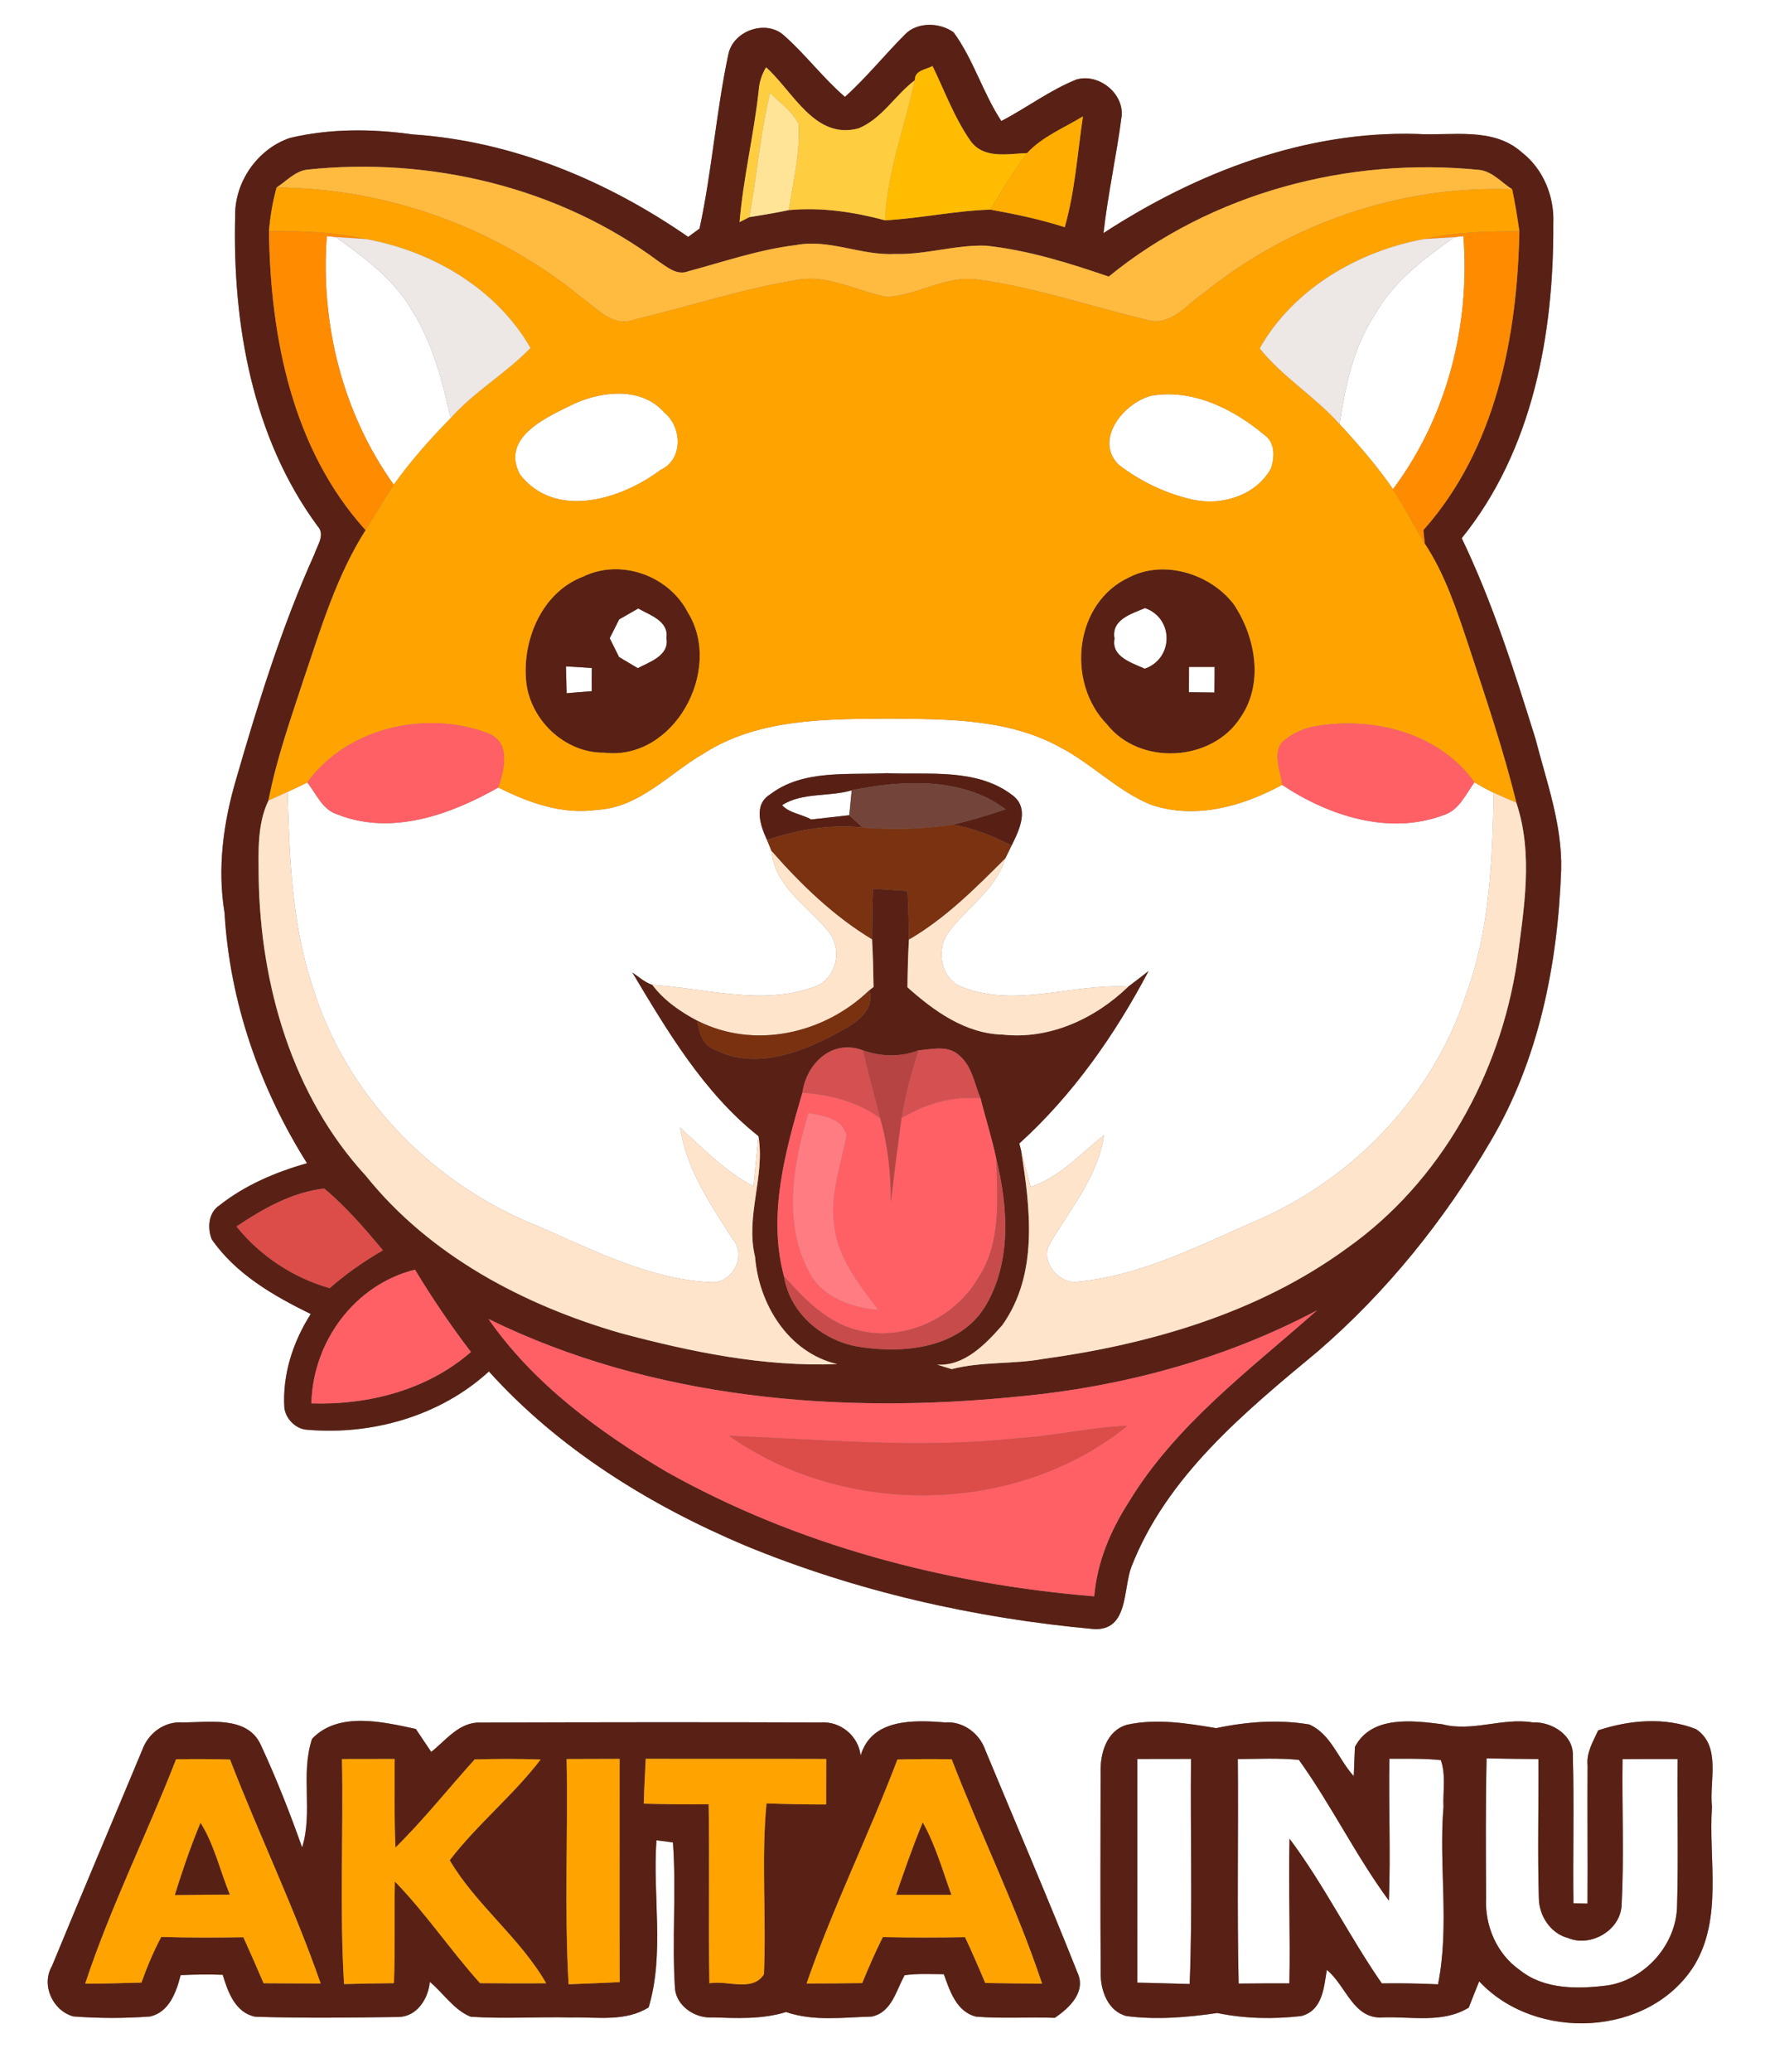 <?xml version="1.0" encoding="UTF-8" ?>
<!DOCTYPE svg PUBLIC "-//W3C//DTD SVG 1.1//EN" "http://www.w3.org/Graphics/SVG/1.1/DTD/svg11.dtd">
<svg width="213pt" height="250pt" viewBox="0 0 213 250" version="1.1" xmlns="http://www.w3.org/2000/svg">
<rect x="0" y="0" width="213" height="250" fill="#808080" stroke="none"/>
<g id="#ffffffff">
<path fill="#ffffff" opacity="1.00" d=" M 0.00 0.00 L 213.00 0.00 L 213.00 250.00 L 0.00 250.00 L 0.00 0.00 M 87.90 6.54 C 86.42 13.50 85.92 20.64 84.42 27.58 C 84.08 27.83 83.39 28.33 83.05 28.58 C 73.23 21.78 61.83 17.02 49.83 16.22 C 44.91 15.53 39.86 15.49 35.00 16.64 C 31.09 17.95 28.30 21.95 28.38 26.07 C 28.05 39.08 30.45 52.79 38.33 63.48 C 39.29 64.51 38.27 65.83 37.93 66.89 C 33.99 75.63 31.15 84.83 28.49 94.03 C 26.95 99.25 26.21 104.73 27.10 110.14 C 27.72 120.87 31.34 131.26 37.05 140.34 C 33.26 141.41 29.56 142.98 26.46 145.44 C 25.14 146.30 25.01 148.19 25.56 149.53 C 28.47 153.72 33.01 156.33 37.50 158.53 C 35.35 161.89 34.06 165.87 34.32 169.88 C 34.50 171.19 35.69 172.41 37.04 172.49 C 44.88 173.18 53.14 170.84 59.00 165.46 C 67.42 174.80 78.37 181.58 89.89 186.45 C 103.29 191.98 117.60 195.23 132.02 196.54 C 136.21 196.74 135.52 191.72 136.53 189.05 C 140.80 178.07 150.24 170.34 159.05 163.02 C 167.34 155.87 174.30 147.21 179.83 137.78 C 185.70 127.90 187.99 116.34 188.40 104.97 C 188.55 99.52 186.64 94.33 185.30 89.13 C 182.74 80.93 180.13 72.69 176.40 64.93 C 184.97 54.35 187.53 40.27 187.45 26.98 C 187.60 23.71 186.25 20.39 183.64 18.37 C 180.18 15.28 175.22 16.41 170.99 16.16 C 157.44 15.77 144.38 20.83 133.17 28.12 C 133.70 23.39 134.75 18.73 135.36 14.00 C 135.62 11.25 132.59 8.82 129.91 9.59 C 126.69 10.88 123.91 13.01 120.84 14.60 C 118.61 11.21 117.49 7.20 115.09 3.91 C 113.43 2.69 110.67 2.61 109.19 4.18 C 106.74 6.64 104.55 9.36 101.97 11.69 C 99.31 9.40 97.20 6.55 94.57 4.24 C 92.39 2.32 88.48 3.72 87.90 6.54 M 17.18 211.09 C 13.55 219.80 9.86 228.48 6.27 237.20 C 4.94 239.49 6.35 242.57 8.84 243.27 C 11.93 243.51 15.04 243.51 18.13 243.28 C 20.44 242.73 21.28 240.32 21.80 238.29 C 23.49 238.21 25.19 238.19 26.88 238.25 C 27.50 240.32 28.39 242.82 30.80 243.31 C 36.55 243.49 42.31 243.42 48.06 243.34 C 50.30 243.33 51.70 241.13 51.87 239.10 C 53.52 240.47 54.77 242.49 56.80 243.31 C 60.85 243.58 64.91 243.30 68.97 243.40 C 72.09 243.33 75.48 243.94 78.28 242.18 C 80.22 235.67 78.74 228.72 79.22 222.02 C 79.72 222.09 80.72 222.21 81.21 222.28 C 81.64 228.16 81.07 234.07 81.46 239.95 C 81.67 242.07 83.94 243.54 85.97 243.39 C 88.94 243.48 91.98 243.64 94.86 242.74 C 98.17 243.89 101.77 243.38 105.21 243.29 C 107.63 242.77 108.14 240.14 109.17 238.30 C 110.74 238.08 112.32 238.17 113.90 238.18 C 114.63 240.20 115.42 242.71 117.80 243.30 C 120.95 243.55 124.13 243.33 127.29 243.44 C 129.06 242.25 131.13 240.30 130.01 237.94 C 126.44 228.95 122.61 220.06 118.90 211.12 C 118.20 209.11 116.23 207.64 114.06 207.80 C 110.29 207.51 105.20 207.30 103.86 211.80 C 103.60 209.42 101.41 207.62 99.03 207.81 C 85.34 207.76 71.64 207.78 57.95 207.82 C 55.42 207.74 53.83 209.95 52.04 211.36 C 51.42 210.43 50.80 209.51 50.18 208.59 C 46.19 207.73 40.83 206.45 37.66 209.78 C 36.24 214.03 37.79 218.61 36.46 222.89 C 34.98 218.70 33.35 214.56 31.48 210.53 C 29.86 206.93 25.18 207.83 21.99 207.80 C 19.83 207.66 17.90 209.10 17.18 211.09 M 132.82 213.95 C 132.81 221.97 132.78 229.99 132.83 238.01 C 132.80 240.12 133.68 242.64 135.95 243.23 C 139.60 243.70 143.28 243.39 146.90 242.86 C 150.22 243.55 153.66 243.61 157.03 243.23 C 159.61 242.55 159.76 239.82 160.12 237.66 C 162.45 239.53 163.30 243.69 166.95 243.39 C 170.38 243.28 174.16 244.11 177.25 242.21 C 177.66 241.15 178.08 240.09 178.51 239.04 C 185.32 246.36 199.08 245.78 204.49 237.08 C 207.93 231.32 206.16 224.33 206.60 217.99 C 206.25 214.90 207.77 210.66 204.67 208.61 C 200.95 207.13 196.61 207.51 192.87 208.76 C 192.26 210.10 191.43 211.43 191.59 212.97 C 191.55 218.54 191.62 224.10 191.58 229.66 L 189.88 229.63 C 189.80 223.72 189.98 217.81 189.81 211.91 C 189.96 209.36 187.29 207.70 184.98 207.80 C 181.30 207.20 177.67 208.98 174.04 208.02 C 170.45 207.57 165.51 206.94 163.51 210.76 C 163.48 211.64 163.41 213.40 163.37 214.28 C 161.52 212.27 160.64 209.21 158.00 208.05 C 154.27 207.42 150.44 207.72 146.76 208.49 C 143.22 207.90 139.58 207.31 136.02 208.08 C 133.49 208.80 132.74 211.62 132.82 213.95 Z" />
<path fill="#ffffff" opacity="1.00" d=" M 39.44 28.48 L 40.53 28.60 C 43.95 31.10 47.54 33.65 49.68 37.41 C 52.21 41.35 53.36 45.93 54.39 50.44 C 51.92 52.96 49.57 55.60 47.52 58.48 C 41.33 49.83 38.65 39.03 39.44 28.48 Z" />
<path fill="#ffffff" opacity="1.00" d=" M 175.51 28.61 L 176.60 28.48 C 177.44 39.26 174.63 50.31 168.11 59.01 C 166.18 56.22 163.96 53.65 161.66 51.17 C 162.36 46.58 163.32 41.90 165.92 37.96 C 168.14 33.97 171.86 31.20 175.51 28.61 Z" />
<path fill="#ffffff" opacity="1.00" d=" M 69.47 48.63 C 72.86 47.15 77.50 46.71 80.18 49.78 C 82.33 51.55 82.47 55.45 79.70 56.70 C 74.98 60.27 66.99 62.73 62.74 57.23 C 60.33 52.65 66.24 50.21 69.47 48.63 Z" />
<path fill="#ffffff" opacity="1.00" d=" M 138.93 47.75 C 143.91 46.87 148.88 49.35 152.60 52.49 C 153.90 53.38 153.84 55.18 153.38 56.52 C 151.58 59.77 147.49 61.04 143.99 60.29 C 140.72 59.57 137.59 58.08 134.96 56.03 C 132.01 53.02 135.65 48.57 138.93 47.75 Z" />
<path fill="#ffffff" opacity="1.00" d=" M 74.72 74.73 C 75.29 74.40 76.44 73.74 77.02 73.41 C 78.39 74.20 80.75 74.92 80.42 76.97 C 80.82 79.09 78.41 79.85 76.97 80.61 C 76.40 80.28 75.27 79.61 74.71 79.27 C 74.42 78.70 73.86 77.57 73.58 77.00 C 73.86 76.43 74.43 75.30 74.72 74.73 Z" />
<path fill="#ffffff" opacity="1.00" d=" M 134.50 77.05 C 134.08 74.72 136.57 74.06 138.18 73.36 C 141.67 74.59 141.65 79.45 138.15 80.68 C 136.64 79.98 134.08 79.26 134.50 77.05 Z" />
<path fill="#ffffff" opacity="1.00" d=" M 68.30 80.40 C 69.34 80.45 70.38 80.52 71.42 80.60 C 71.40 81.53 71.40 82.46 71.41 83.39 C 70.40 83.46 69.39 83.54 68.38 83.64 C 68.35 82.56 68.33 81.48 68.30 80.40 Z" />
<path fill="#ffffff" opacity="1.00" d=" M 143.49 80.46 C 144.52 80.46 145.55 80.46 146.58 80.46 C 146.58 81.49 146.57 82.52 146.55 83.55 C 145.53 83.54 144.50 83.52 143.48 83.51 C 143.48 82.49 143.49 81.47 143.49 80.46 Z" />
<path fill="#ffffff" opacity="1.00" d=" M 84.93 90.90 C 91.46 86.73 99.50 86.75 106.98 86.70 C 114.02 86.76 121.51 86.64 127.87 90.12 C 131.76 92.12 134.85 95.45 138.93 97.10 C 144.27 98.89 149.95 97.29 154.72 94.69 C 160.34 98.43 167.64 100.82 174.23 98.33 C 176.09 97.74 176.88 95.83 177.94 94.38 C 178.69 94.84 179.47 95.26 180.26 95.65 C 180.09 103.82 179.80 112.16 176.94 119.91 C 173.04 131.96 163.66 141.92 152.13 147.04 C 145.02 150.10 137.96 153.86 130.15 154.62 C 127.75 155.04 125.32 151.99 126.81 149.86 C 129.26 145.72 132.52 141.88 133.23 136.95 C 130.40 139.20 127.89 142.02 124.37 143.20 C 123.98 141.74 123.60 140.28 123.23 138.82 L 123.01 137.96 C 129.48 132.09 134.55 124.85 138.61 117.15 C 137.80 117.78 136.99 118.41 136.16 119.03 C 129.47 118.61 122.54 121.68 115.98 119.03 C 113.44 117.96 112.93 114.42 114.55 112.36 C 116.81 109.40 120.21 107.29 121.33 103.54 C 121.52 103.16 121.89 102.39 122.08 102.01 C 123.02 100.13 124.31 97.46 122.13 95.90 C 117.84 92.64 112.03 93.50 106.98 93.28 C 102.29 93.52 96.90 92.81 92.94 95.84 C 90.90 97.09 91.75 99.60 92.56 101.33 C 92.69 101.65 92.96 102.31 93.09 102.63 C 93.49 106.92 97.32 109.20 99.84 112.22 C 101.79 114.35 101.02 118.29 98.09 119.12 C 91.82 121.33 85.13 119.22 78.72 118.82 C 77.80 118.52 77.09 117.85 76.31 117.33 C 80.57 124.45 84.94 131.84 91.53 137.07 C 91.32 139.08 91.13 141.10 90.93 143.12 C 87.54 141.35 84.87 138.58 82.07 136.03 C 82.83 141.09 85.75 145.30 88.43 149.51 C 90.14 151.45 88.42 154.79 85.89 154.70 C 77.95 154.36 70.82 150.38 63.63 147.39 C 51.55 142.19 41.66 131.80 37.77 119.15 C 35.21 111.56 34.94 103.48 34.70 95.54 C 35.50 95.18 36.30 94.80 37.09 94.40 C 38.17 95.78 38.91 97.71 40.75 98.27 C 47.28 100.84 54.36 98.29 60.14 95.01 C 63.83 96.86 67.88 98.32 72.09 97.70 C 77.20 97.42 80.75 93.31 84.93 90.90 Z" />
<path fill="#ffffff" opacity="1.00" d=" M 94.39 97.14 C 96.80 95.57 100.06 96.16 102.78 95.35 C 102.69 96.35 102.59 97.35 102.49 98.35 C 100.95 98.52 99.42 98.69 97.89 98.87 C 96.78 98.22 95.23 98.10 94.39 97.14 Z" />
<path fill="#ffffff" opacity="1.00" d=" M 137.25 212.21 C 139.41 212.20 141.57 212.20 143.73 212.20 C 143.64 221.25 143.93 230.31 143.57 239.36 C 141.46 239.32 139.35 239.23 137.25 239.20 C 137.26 230.20 137.25 221.20 137.25 212.21 Z" />
<path fill="#ffffff" opacity="1.00" d=" M 149.38 212.22 C 151.84 212.21 154.30 212.07 156.75 212.32 C 160.67 217.78 163.62 223.89 167.61 229.30 C 167.83 223.59 167.57 217.88 167.67 212.18 C 169.74 212.19 171.82 212.13 173.88 212.35 C 174.51 214.12 174.12 216.12 174.20 217.98 C 173.61 225.11 174.96 232.32 173.54 239.40 C 171.28 239.29 169.02 239.26 166.76 239.29 C 162.82 233.61 159.76 227.36 155.62 221.83 C 155.47 227.65 155.74 233.47 155.60 239.29 C 153.56 239.28 151.52 239.29 149.48 239.31 C 149.27 230.28 149.46 221.25 149.38 212.22 Z" />
<path fill="#ffffff" opacity="1.00" d=" M 179.40 212.14 C 181.48 212.18 183.57 212.20 185.66 212.22 C 185.70 217.82 185.54 223.42 185.71 229.02 C 185.73 231.13 187.12 233.26 189.22 233.81 C 191.99 234.97 195.61 232.86 195.70 229.78 C 196.00 223.94 195.73 218.08 195.81 212.23 C 198.03 212.21 200.24 212.21 202.46 212.22 C 202.39 218.13 202.56 224.04 202.39 229.95 C 202.30 234.54 198.65 238.72 194.15 239.51 C 190.52 239.98 186.41 240.09 183.40 237.67 C 180.63 235.74 179.18 232.33 179.34 229.00 C 179.31 223.38 179.27 217.76 179.40 212.14 Z" />
</g>
<g id="#592115ff">
<path fill="#592115" opacity="1.00" d=" M 87.90 6.54 C 88.48 3.72 92.39 2.32 94.57 4.24 C 97.20 6.55 99.31 9.40 101.97 11.69 C 104.55 9.36 106.74 6.64 109.19 4.18 C 110.67 2.61 113.43 2.69 115.09 3.91 C 117.49 7.20 118.61 11.21 120.84 14.60 C 123.91 13.01 126.69 10.88 129.91 9.59 C 132.59 8.82 135.62 11.25 135.36 14.00 C 134.75 18.73 133.70 23.39 133.17 28.12 C 144.38 20.83 157.44 15.77 170.99 16.16 C 175.22 16.41 180.18 15.28 183.64 18.37 C 186.25 20.39 187.60 23.71 187.45 26.98 C 187.53 40.27 184.97 54.35 176.40 64.93 C 180.13 72.69 182.74 80.93 185.30 89.13 C 186.64 94.33 188.55 99.52 188.40 104.97 C 187.99 116.34 185.70 127.90 179.83 137.78 C 174.30 147.21 167.34 155.87 159.05 163.02 C 150.24 170.34 140.80 178.07 136.53 189.05 C 135.52 191.72 136.21 196.74 132.02 196.54 C 117.60 195.23 103.29 191.98 89.89 186.45 C 78.37 181.58 67.42 174.80 59.00 165.46 C 53.14 170.84 44.88 173.18 37.04 172.49 C 35.69 172.41 34.50 171.19 34.32 169.88 C 34.06 165.87 35.35 161.89 37.50 158.53 C 33.01 156.33 28.47 153.72 25.56 149.53 C 25.01 148.19 25.14 146.30 26.46 145.44 C 29.56 142.98 33.26 141.41 37.05 140.34 C 31.34 131.26 27.72 120.87 27.10 110.14 C 26.21 104.73 26.95 99.25 28.49 94.03 C 31.15 84.83 33.99 75.63 37.93 66.89 C 38.27 65.83 39.29 64.51 38.33 63.48 C 30.45 52.79 28.05 39.08 28.38 26.07 C 28.30 21.95 31.09 17.95 35.00 16.64 C 39.86 15.49 44.91 15.53 49.83 16.22 C 61.83 17.02 73.23 21.78 83.05 28.58 C 83.39 28.33 84.08 27.83 84.42 27.58 C 85.92 20.64 86.42 13.50 87.90 6.54 M 110.40 9.68 C 108.02 11.48 106.39 14.38 103.57 15.50 C 98.31 16.87 95.71 11.03 92.45 8.12 C 91.93 8.98 91.63 9.91 91.56 10.92 C 90.98 16.24 89.70 21.46 89.25 26.80 L 90.42 26.20 C 92.01 25.95 93.61 25.68 95.19 25.35 C 99.11 24.98 103.03 25.57 106.81 26.58 C 111.07 26.35 115.25 25.42 119.52 25.29 C 122.54 25.83 125.56 26.47 128.49 27.41 C 129.74 23.05 130.02 18.50 130.69 14.04 C 128.41 15.44 125.79 16.47 123.95 18.47 C 121.60 18.56 118.66 19.23 117.08 16.94 C 115.16 14.18 114.00 10.98 112.54 7.97 C 111.71 8.41 110.39 8.47 110.40 9.68 M 33.38 22.62 C 32.90 24.34 32.61 26.11 32.46 27.89 C 32.62 40.67 35.28 54.21 44.12 63.96 C 40.62 69.47 38.74 75.77 36.66 81.91 C 35.08 86.75 33.36 91.56 32.40 96.58 C 31.01 99.44 31.20 102.84 31.22 105.98 C 31.44 118.85 35.27 132.22 44.14 141.84 C 51.86 151.48 63.21 157.46 74.91 160.84 C 83.42 163.11 92.18 164.92 101.03 164.57 C 95.15 163.20 91.57 157.36 91.12 151.63 C 89.93 146.75 92.35 141.92 91.53 137.07 C 84.94 131.84 80.57 124.45 76.31 117.33 C 77.09 117.85 77.80 118.52 78.72 118.82 C 80.14 120.71 82.11 122.06 84.17 123.15 C 84.36 124.56 84.79 126.12 86.30 126.63 C 90.98 129.05 96.39 127.09 100.71 124.80 C 102.71 123.68 105.64 122.32 104.91 119.47 L 105.42 119.07 C 105.39 117.15 105.35 115.24 105.24 113.32 C 105.24 111.28 105.28 109.25 105.34 107.21 C 106.73 107.30 108.13 107.39 109.53 107.49 C 109.61 109.44 109.68 111.40 109.69 113.35 C 109.58 115.27 109.53 117.19 109.51 119.11 C 112.72 121.98 116.51 124.71 121.00 124.82 C 126.65 125.45 132.16 122.90 136.16 119.03 C 136.99 118.41 137.80 117.78 138.61 117.15 C 134.55 124.85 129.48 132.09 123.01 137.96 L 123.23 138.82 C 124.34 145.81 125.33 153.70 120.97 159.86 C 118.96 162.15 116.39 164.84 113.10 164.64 C 113.68 164.82 114.27 165.00 114.85 165.18 C 118.46 164.24 122.23 164.61 125.88 163.95 C 138.83 162.17 151.87 158.39 162.54 150.60 C 173.87 142.59 181.05 129.59 183.08 115.99 C 183.90 109.65 185.07 103.06 182.99 96.84 C 181.43 90.42 179.28 84.16 177.23 77.89 C 175.81 73.65 174.42 69.34 171.94 65.58 C 171.90 65.18 171.81 64.37 171.77 63.96 C 180.51 54.14 183.10 40.68 183.36 27.91 C 183.12 26.21 182.84 24.52 182.49 22.84 C 181.24 22.04 180.17 20.76 178.64 20.51 C 162.80 18.89 146.21 23.24 133.80 33.37 C 128.98 31.72 124.06 30.18 118.98 29.64 C 115.27 29.52 111.67 30.76 107.95 30.64 C 103.92 30.85 100.07 28.79 96.04 29.57 C 91.60 30.11 87.36 31.57 83.06 32.73 C 81.69 33.27 80.52 32.23 79.47 31.53 C 67.43 22.58 51.87 18.89 37.04 20.47 C 35.58 20.67 34.56 21.86 33.38 22.62 M 96.83 131.84 C 94.75 138.95 92.63 146.60 94.61 153.97 C 95.34 158.61 99.53 161.96 104.04 162.54 C 109.27 163.30 115.76 162.60 118.83 157.71 C 122.09 152.41 121.67 145.69 120.24 139.87 C 119.73 137.38 118.94 134.96 118.33 132.51 C 117.58 130.73 117.29 128.55 115.70 127.28 C 114.34 126.07 112.46 126.60 110.85 126.72 C 108.66 127.56 106.33 127.49 104.13 126.72 C 100.41 125.32 97.32 128.31 96.83 131.84 M 28.54 147.97 C 31.40 151.53 35.39 154.16 39.79 155.41 C 41.76 153.66 43.94 152.17 46.21 150.84 C 44.01 148.21 41.76 145.59 39.13 143.39 C 35.24 143.84 31.74 145.82 28.54 147.97 M 37.58 169.31 C 44.46 169.53 51.57 167.70 56.83 163.11 C 54.40 159.93 52.15 156.61 50.08 153.18 C 42.78 154.99 37.75 161.89 37.58 169.31 M 122.96 168.48 C 101.36 170.68 78.67 168.80 58.95 159.13 C 64.38 166.94 72.29 172.75 80.41 177.55 C 96.17 186.40 114.10 191.12 132.05 192.59 C 132.39 188.50 134.01 184.65 136.21 181.23 C 141.91 171.83 150.85 165.26 158.93 158.09 C 147.81 163.98 135.46 167.31 122.96 168.48 Z" />
<path fill="#592115" opacity="1.00" d=" M 70.34 69.58 C 74.93 67.33 80.75 69.45 83.04 73.94 C 87.29 80.85 81.33 91.81 72.93 90.81 C 68.13 90.88 63.87 86.78 63.48 82.04 C 63.06 77.08 65.45 71.45 70.34 69.58 M 74.72 74.73 C 74.43 75.30 73.86 76.43 73.58 77.00 C 73.86 77.57 74.42 78.70 74.71 79.27 C 75.27 79.61 76.40 80.28 76.97 80.61 C 78.41 79.85 80.82 79.09 80.42 76.97 C 80.75 74.92 78.39 74.20 77.02 73.41 C 76.44 73.74 75.29 74.40 74.72 74.73 M 68.30 80.40 C 68.33 81.48 68.35 82.56 68.38 83.64 C 69.39 83.54 70.40 83.46 71.41 83.39 C 71.40 82.46 71.40 81.53 71.42 80.60 C 70.38 80.52 69.34 80.45 68.30 80.40 Z" />
<path fill="#592115" opacity="1.00" d=" M 136.33 69.62 C 140.55 67.48 146.13 69.26 148.91 72.93 C 151.53 76.86 152.54 82.48 149.70 86.57 C 146.27 91.93 137.54 92.42 133.59 87.39 C 128.62 82.31 129.62 72.67 136.33 69.62 M 134.50 77.05 C 134.08 79.26 136.64 79.98 138.15 80.68 C 141.65 79.45 141.67 74.59 138.18 73.36 C 136.57 74.06 134.08 74.72 134.50 77.05 M 143.49 80.46 C 143.49 81.47 143.48 82.49 143.48 83.51 C 144.50 83.52 145.53 83.54 146.55 83.55 C 146.57 82.52 146.58 81.49 146.58 80.46 C 145.55 80.46 144.52 80.46 143.49 80.46 Z" />
<path fill="#592115" opacity="1.00" d=" M 17.18 211.09 C 17.90 209.10 19.83 207.66 21.99 207.80 C 25.18 207.83 29.86 206.93 31.48 210.53 C 33.35 214.56 34.98 218.70 36.46 222.89 C 37.79 218.61 36.24 214.03 37.66 209.78 C 40.83 206.45 46.19 207.73 50.18 208.59 C 50.80 209.51 51.42 210.43 52.04 211.36 C 53.83 209.95 55.42 207.74 57.95 207.82 C 71.64 207.78 85.34 207.76 99.03 207.81 C 101.41 207.62 103.60 209.42 103.86 211.80 C 105.20 207.30 110.29 207.51 114.06 207.80 C 116.23 207.64 118.20 209.11 118.90 211.12 C 122.61 220.06 126.44 228.95 130.01 237.94 C 131.13 240.30 129.06 242.25 127.29 243.44 C 124.13 243.33 120.95 243.55 117.80 243.30 C 115.42 242.71 114.63 240.20 113.90 238.18 C 112.32 238.17 110.74 238.08 109.17 238.30 C 108.14 240.14 107.63 242.77 105.21 243.29 C 101.77 243.38 98.17 243.89 94.86 242.74 C 91.98 243.64 88.94 243.48 85.97 243.39 C 83.94 243.54 81.67 242.07 81.46 239.95 C 81.07 234.07 81.64 228.16 81.21 222.28 C 80.72 222.21 79.72 222.09 79.22 222.02 C 78.74 228.72 80.22 235.67 78.28 242.18 C 75.48 243.94 72.09 243.33 68.97 243.40 C 64.91 243.30 60.85 243.58 56.80 243.31 C 54.77 242.49 53.52 240.47 51.87 239.10 C 51.70 241.13 50.30 243.33 48.06 243.34 C 42.31 243.42 36.55 243.49 30.80 243.31 C 28.39 242.82 27.50 240.32 26.88 238.25 C 25.19 238.19 23.49 238.21 21.80 238.29 C 21.28 240.32 20.44 242.73 18.13 243.28 C 15.04 243.51 11.93 243.51 8.84 243.27 C 6.35 242.57 4.94 239.49 6.27 237.20 C 9.86 228.48 13.55 219.80 17.18 211.09 M 21.25 212.25 C 17.72 221.32 13.33 230.08 10.28 239.32 C 12.55 239.32 14.81 239.26 17.07 239.19 C 17.74 237.30 18.52 235.45 19.46 233.68 C 22.76 233.78 26.06 233.77 29.37 233.72 C 30.20 235.56 31.02 237.41 31.81 239.27 C 34.11 239.28 36.40 239.30 38.70 239.30 C 35.50 230.12 31.26 221.34 27.76 212.28 C 25.59 212.22 23.42 212.21 21.25 212.25 M 41.27 212.22 C 41.45 221.27 40.97 230.34 41.52 239.37 C 43.52 239.32 45.53 239.28 47.54 239.26 C 47.69 235.17 47.57 231.08 47.65 226.99 C 51.38 230.82 54.36 235.29 57.93 239.26 C 60.59 239.28 63.25 239.30 65.91 239.27 C 62.77 233.80 57.43 229.80 54.27 224.43 C 57.60 220.09 61.92 216.62 65.24 212.28 C 62.59 212.18 59.93 212.19 57.28 212.27 C 54.08 215.81 51.12 219.56 47.72 222.90 C 47.57 219.34 47.62 215.78 47.63 212.21 C 45.51 212.21 43.39 212.21 41.27 212.22 M 68.38 212.22 C 68.56 221.28 68.09 230.35 68.62 239.39 C 70.68 239.33 72.73 239.23 74.78 239.13 C 74.75 230.15 74.78 221.17 74.77 212.20 C 72.64 212.20 70.51 212.21 68.38 212.22 M 77.93 212.19 C 77.83 213.99 77.74 215.79 77.69 217.60 C 80.30 217.68 82.91 217.69 85.52 217.67 C 85.64 224.87 85.48 232.07 85.61 239.28 C 87.72 238.87 90.83 240.37 92.19 238.19 C 92.50 231.32 91.85 224.42 92.50 217.57 C 94.90 217.66 97.30 217.70 99.70 217.70 C 99.70 215.86 99.70 214.03 99.71 212.21 C 92.45 212.18 85.19 212.22 77.93 212.19 M 108.30 212.28 C 104.85 221.37 100.51 230.11 97.34 239.30 C 99.57 239.30 101.81 239.28 104.05 239.25 C 104.82 237.38 105.63 235.51 106.54 233.70 C 109.84 233.77 113.15 233.77 116.46 233.71 C 117.31 235.53 118.12 237.38 118.90 239.24 C 121.18 239.27 123.47 239.31 125.76 239.32 C 122.69 230.09 118.35 221.33 114.85 212.25 C 112.67 212.21 110.48 212.22 108.30 212.28 Z" />
<path fill="#592115" opacity="1.00" d=" M 132.82 213.95 C 132.74 211.62 133.49 208.80 136.02 208.08 C 139.58 207.31 143.22 207.90 146.76 208.49 C 150.44 207.72 154.27 207.42 158.00 208.05 C 160.64 209.21 161.52 212.27 163.37 214.28 C 163.41 213.40 163.48 211.64 163.51 210.76 C 165.51 206.94 170.45 207.57 174.04 208.02 C 177.67 208.98 181.30 207.20 184.98 207.80 C 187.29 207.70 189.96 209.36 189.81 211.91 C 189.98 217.81 189.80 223.72 189.88 229.63 L 191.58 229.66 C 191.62 224.10 191.55 218.54 191.59 212.97 C 191.43 211.43 192.26 210.10 192.87 208.76 C 196.61 207.51 200.95 207.13 204.67 208.61 C 207.77 210.66 206.25 214.90 206.60 217.99 C 206.16 224.33 207.93 231.32 204.49 237.08 C 199.08 245.78 185.32 246.36 178.51 239.04 C 178.08 240.09 177.66 241.15 177.25 242.21 C 174.16 244.11 170.38 243.28 166.95 243.39 C 163.30 243.69 162.45 239.53 160.12 237.66 C 159.76 239.82 159.61 242.55 157.03 243.23 C 153.66 243.61 150.22 243.55 146.90 242.86 C 143.28 243.39 139.60 243.70 135.95 243.23 C 133.68 242.64 132.80 240.12 132.83 238.01 C 132.78 229.99 132.81 221.97 132.82 213.95 M 137.25 212.21 C 137.25 221.20 137.26 230.20 137.25 239.20 C 139.35 239.23 141.46 239.32 143.57 239.36 C 143.93 230.31 143.64 221.25 143.73 212.20 C 141.57 212.20 139.41 212.20 137.25 212.21 M 149.38 212.22 C 149.46 221.25 149.27 230.28 149.48 239.31 C 151.52 239.29 153.56 239.28 155.60 239.29 C 155.74 233.47 155.47 227.65 155.62 221.83 C 159.76 227.36 162.82 233.61 166.76 239.29 C 169.02 239.26 171.28 239.29 173.54 239.40 C 174.96 232.32 173.61 225.11 174.20 217.98 C 174.12 216.12 174.51 214.12 173.88 212.35 C 171.82 212.13 169.74 212.19 167.67 212.18 C 167.57 217.88 167.83 223.59 167.61 229.30 C 163.62 223.89 160.67 217.78 156.75 212.32 C 154.30 212.07 151.84 212.21 149.38 212.22 M 179.40 212.14 C 179.27 217.76 179.31 223.38 179.34 229.00 C 179.18 232.33 180.63 235.74 183.40 237.67 C 186.41 240.09 190.52 239.98 194.15 239.51 C 198.65 238.72 202.30 234.54 202.39 229.95 C 202.56 224.04 202.39 218.13 202.46 212.22 C 200.24 212.21 198.03 212.21 195.81 212.23 C 195.73 218.08 196.00 223.94 195.70 229.78 C 195.61 232.86 191.99 234.97 189.22 233.81 C 187.12 233.26 185.73 231.13 185.71 229.02 C 185.54 223.42 185.70 217.82 185.66 212.22 C 183.57 212.20 181.48 212.18 179.40 212.14 Z" />
</g>
<g id="#ffbc00ff">
<path fill="#ffbc00" opacity="1.00" d=" M 110.40 9.68 C 110.39 8.47 111.71 8.41 112.54 7.97 C 114.00 10.98 115.16 14.18 117.08 16.94 C 118.66 19.23 121.60 18.56 123.95 18.47 C 122.33 20.64 120.92 22.96 119.52 25.29 C 115.25 25.42 111.07 26.35 106.81 26.58 C 107.06 20.77 109.19 15.32 110.40 9.68 Z" />
</g>
<g id="#ffcd40ff">
<path fill="#ffcd40" opacity="1.00" d=" M 91.56 10.92 C 91.63 9.91 91.93 8.98 92.45 8.12 C 95.71 11.03 98.31 16.87 103.57 15.50 C 106.39 14.38 108.02 11.48 110.40 9.68 C 109.19 15.32 107.06 20.77 106.81 26.58 C 103.03 25.57 99.11 24.98 95.19 25.35 C 95.70 21.90 96.61 18.44 96.36 14.93 C 95.58 13.41 94.12 12.41 92.94 11.22 C 91.71 16.15 91.36 21.23 90.42 26.20 L 89.25 26.80 C 89.70 21.46 90.98 16.24 91.56 10.92 Z" />
</g>
<g id="#ffe498ff">
<path fill="#ffe498" opacity="1.00" d=" M 92.94 11.22 C 94.12 12.41 95.58 13.41 96.36 14.93 C 96.61 18.44 95.70 21.90 95.19 25.35 C 93.61 25.68 92.01 25.95 90.42 26.20 C 91.36 21.23 91.71 16.15 92.94 11.22 Z" />
</g>
<g id="#ffad00ff">
<path fill="#ffad00" opacity="1.00" d=" M 123.95 18.47 C 125.79 16.47 128.41 15.44 130.69 14.04 C 130.02 18.50 129.74 23.05 128.49 27.41 C 125.56 26.47 122.54 25.83 119.52 25.29 C 120.92 22.96 122.33 20.64 123.95 18.47 Z" />
</g>
<g id="#ffba40ff">
<path fill="#ffba40" opacity="1.00" d=" M 33.38 22.62 C 34.56 21.86 35.58 20.67 37.04 20.47 C 51.87 18.89 67.43 22.58 79.47 31.53 C 80.52 32.23 81.69 33.27 83.06 32.73 C 87.36 31.57 91.60 30.11 96.04 29.57 C 100.07 28.79 103.92 30.85 107.95 30.64 C 111.67 30.76 115.27 29.52 118.98 29.64 C 124.06 30.18 128.98 31.72 133.80 33.37 C 146.21 23.24 162.80 18.89 178.64 20.51 C 180.17 20.76 181.24 22.04 182.49 22.84 C 169.10 22.34 155.71 26.90 145.32 35.32 C 143.21 36.69 141.25 39.49 138.41 38.58 C 131.61 36.99 124.96 34.66 118.01 33.73 C 114.19 33.17 110.80 35.62 107.07 35.82 C 103.38 35.17 99.85 33.00 96.00 33.81 C 89.40 34.90 83.04 37.02 76.55 38.56 C 73.96 39.54 72.04 37.21 70.16 35.87 C 59.84 27.43 46.71 22.71 33.38 22.62 Z" />
</g>
<g id="#ffa300ff">
<path fill="#ffa300" opacity="1.00" d=" M 32.46 27.89 C 32.61 26.11 32.90 24.34 33.38 22.62 C 46.71 22.71 59.84 27.43 70.16 35.87 C 72.04 37.21 73.96 39.54 76.55 38.56 C 83.04 37.02 89.40 34.90 96.00 33.81 C 99.85 33.00 103.38 35.17 107.07 35.82 C 110.80 35.62 114.19 33.17 118.01 33.73 C 124.96 34.66 131.61 36.99 138.41 38.58 C 141.25 39.49 143.21 36.69 145.32 35.32 C 155.71 26.90 169.10 22.34 182.49 22.84 C 182.84 24.52 183.12 26.21 183.36 27.91 C 179.52 27.90 175.65 28.00 171.88 28.84 C 163.89 30.30 156.08 34.85 152.02 42.03 C 154.79 45.50 158.71 47.84 161.66 51.17 C 163.96 53.65 166.18 56.22 168.11 59.01 C 169.45 61.16 170.66 63.39 171.94 65.58 C 174.42 69.34 175.81 73.65 177.23 77.89 C 179.28 84.16 181.43 90.42 182.99 96.84 C 182.07 96.45 181.17 96.06 180.26 95.65 C 179.47 95.26 178.69 94.84 177.94 94.38 C 173.59 88.32 165.49 86.36 158.45 87.67 C 157.03 87.99 155.65 88.64 154.61 89.67 C 153.63 91.20 154.58 93.05 154.72 94.69 C 149.95 97.29 144.27 98.89 138.93 97.10 C 134.85 95.45 131.76 92.12 127.87 90.12 C 121.51 86.64 114.02 86.76 106.98 86.70 C 99.50 86.75 91.46 86.73 84.93 90.90 C 80.75 93.31 77.20 97.42 72.09 97.70 C 67.88 98.32 63.83 96.86 60.14 95.01 C 60.91 92.65 61.71 89.37 58.62 88.37 C 51.24 85.67 41.80 87.85 37.09 94.40 C 36.30 94.80 35.50 95.18 34.70 95.54 C 34.12 95.80 32.97 96.32 32.40 96.58 C 33.36 91.56 35.08 86.75 36.66 81.91 C 38.74 75.77 40.62 69.47 44.12 63.96 C 45.24 62.12 46.34 60.27 47.52 58.48 C 49.57 55.60 51.92 52.96 54.39 50.44 C 57.25 47.22 61.05 45.05 64.02 41.98 C 59.91 34.82 52.15 30.28 44.14 28.84 C 40.32 27.95 36.37 27.88 32.46 27.89 M 69.47 48.63 C 66.24 50.21 60.33 52.65 62.74 57.23 C 66.99 62.73 74.98 60.27 79.70 56.70 C 82.47 55.45 82.33 51.55 80.18 49.78 C 77.50 46.71 72.86 47.15 69.47 48.63 M 138.93 47.75 C 135.65 48.57 132.01 53.02 134.96 56.03 C 137.59 58.08 140.72 59.57 143.99 60.29 C 147.49 61.04 151.58 59.77 153.38 56.52 C 153.84 55.18 153.90 53.38 152.60 52.49 C 148.88 49.35 143.91 46.87 138.93 47.75 M 70.34 69.58 C 65.45 71.45 63.06 77.08 63.48 82.04 C 63.87 86.78 68.13 90.88 72.93 90.81 C 81.33 91.81 87.29 80.85 83.04 73.94 C 80.75 69.45 74.93 67.33 70.34 69.58 M 136.33 69.62 C 129.62 72.67 128.62 82.31 133.59 87.39 C 137.54 92.42 146.27 91.93 149.70 86.57 C 152.54 82.48 151.53 76.86 148.91 72.93 C 146.13 69.26 140.55 67.48 136.33 69.62 Z" />
<path fill="#ffa300" opacity="1.00" d=" M 21.25 212.25 C 23.42 212.21 25.59 212.22 27.76 212.28 C 31.26 221.34 35.50 230.12 38.70 239.30 C 36.40 239.30 34.11 239.28 31.81 239.27 C 31.02 237.41 30.20 235.56 29.37 233.72 C 26.06 233.77 22.76 233.78 19.46 233.68 C 18.52 235.45 17.74 237.30 17.07 239.19 C 14.81 239.26 12.55 239.32 10.28 239.32 C 13.33 230.08 17.72 221.32 21.25 212.25 M 24.20 219.93 C 23.02 222.77 22.02 225.68 21.11 228.62 C 23.31 228.61 25.52 228.59 27.72 228.57 C 26.54 225.69 25.86 222.59 24.20 219.93 Z" />
<path fill="#ffa300" opacity="1.00" d=" M 41.27 212.22 C 43.39 212.21 45.51 212.21 47.63 212.21 C 47.62 215.78 47.57 219.34 47.72 222.90 C 51.12 219.56 54.08 215.81 57.28 212.27 C 59.93 212.19 62.59 212.18 65.24 212.28 C 61.92 216.62 57.60 220.09 54.27 224.43 C 57.43 229.80 62.77 233.80 65.91 239.27 C 63.25 239.30 60.59 239.28 57.93 239.26 C 54.36 235.29 51.38 230.82 47.65 226.99 C 47.57 231.08 47.69 235.17 47.54 239.26 C 45.53 239.28 43.52 239.32 41.52 239.37 C 40.97 230.34 41.45 221.27 41.27 212.22 Z" />
<path fill="#ffa300" opacity="1.00" d=" M 68.38 212.22 C 70.51 212.21 72.64 212.20 74.77 212.20 C 74.78 221.17 74.75 230.15 74.78 239.13 C 72.73 239.23 70.68 239.33 68.62 239.39 C 68.09 230.35 68.56 221.28 68.38 212.22 Z" />
<path fill="#ffa300" opacity="1.00" d=" M 77.93 212.19 C 85.19 212.22 92.45 212.18 99.71 212.21 C 99.70 214.03 99.70 215.86 99.70 217.70 C 97.30 217.70 94.90 217.66 92.50 217.57 C 91.85 224.42 92.50 231.32 92.19 238.19 C 90.83 240.37 87.72 238.87 85.61 239.28 C 85.48 232.07 85.64 224.87 85.52 217.67 C 82.91 217.69 80.30 217.68 77.69 217.60 C 77.74 215.79 77.83 213.99 77.93 212.19 Z" />
<path fill="#ffa300" opacity="1.00" d=" M 108.30 212.28 C 110.48 212.22 112.67 212.21 114.85 212.25 C 118.35 221.33 122.69 230.09 125.76 239.32 C 123.47 239.31 121.18 239.27 118.90 239.24 C 118.12 237.38 117.31 235.53 116.46 233.71 C 113.15 233.77 109.84 233.77 106.54 233.70 C 105.63 235.51 104.82 237.38 104.05 239.25 C 101.81 239.28 99.57 239.30 97.34 239.30 C 100.51 230.11 104.85 221.37 108.30 212.28 M 111.36 219.89 C 110.17 222.75 109.16 225.67 108.15 228.60 C 110.37 228.60 112.58 228.60 114.80 228.60 C 113.74 225.66 112.89 222.63 111.36 219.89 Z" />
</g>
<g id="#ff8b00ff">
<path fill="#ff8b00" opacity="1.00" d=" M 32.46 27.89 C 36.37 27.88 40.32 27.95 44.14 28.84 C 43.24 28.78 41.44 28.66 40.53 28.60 L 39.44 28.48 C 38.65 39.03 41.33 49.83 47.52 58.48 C 46.34 60.27 45.24 62.12 44.12 63.96 C 35.28 54.21 32.62 40.67 32.46 27.89 Z" />
<path fill="#ff8b00" opacity="1.00" d=" M 171.88 28.84 C 175.65 28.00 179.52 27.90 183.36 27.91 C 183.10 40.68 180.51 54.14 171.77 63.96 C 171.81 64.37 171.90 65.18 171.94 65.58 C 170.66 63.39 169.45 61.16 168.11 59.01 C 174.63 50.31 177.44 39.26 176.60 28.48 L 175.51 28.61 C 174.60 28.66 172.79 28.78 171.88 28.84 Z" />
</g>
<g id="#ede7e5ff">
<path fill="#ede7e5" opacity="1.00" d=" M 40.53 28.60 C 41.44 28.66 43.24 28.78 44.14 28.84 C 52.15 30.28 59.91 34.82 64.02 41.98 C 61.05 45.05 57.25 47.22 54.39 50.44 C 53.36 45.93 52.21 41.35 49.68 37.41 C 47.54 33.65 43.95 31.10 40.53 28.60 Z" />
<path fill="#ede7e5" opacity="1.00" d=" M 152.02 42.03 C 156.08 34.85 163.89 30.30 171.88 28.84 C 172.79 28.78 174.60 28.66 175.51 28.61 C 171.86 31.20 168.14 33.97 165.92 37.96 C 163.32 41.90 162.36 46.58 161.66 51.17 C 158.71 47.84 154.79 45.50 152.02 42.03 Z" />
</g>
<g id="#ff6066ff">
<path fill="#ff6066" opacity="1.00" d=" M 37.09 94.40 C 41.80 87.85 51.24 85.67 58.62 88.37 C 61.71 89.37 60.91 92.65 60.14 95.01 C 54.36 98.29 47.28 100.84 40.75 98.27 C 38.91 97.71 38.17 95.78 37.09 94.40 Z" />
<path fill="#ff6066" opacity="1.00" d=" M 158.45 87.67 C 165.49 86.36 173.59 88.32 177.94 94.38 C 176.88 95.83 176.09 97.74 174.23 98.33 C 167.64 100.82 160.34 98.43 154.72 94.69 C 154.58 93.05 153.63 91.20 154.61 89.67 C 155.65 88.64 157.03 87.99 158.45 87.67 Z" />
<path fill="#ff6066" opacity="1.00" d=" M 96.83 131.84 C 100.19 132.05 103.47 132.91 106.22 134.90 C 107.16 138.20 107.52 141.62 107.51 145.04 C 107.90 141.65 108.33 138.26 108.80 134.89 C 111.69 133.16 114.94 132.19 118.33 132.51 C 118.94 134.96 119.73 137.38 120.24 139.87 C 120.34 144.63 120.85 149.86 118.12 154.06 C 115.31 159.01 109.18 161.89 103.60 160.51 C 99.85 159.62 97.08 156.74 94.61 153.97 C 92.63 146.60 94.75 138.95 96.83 131.84 M 97.58 134.28 C 95.70 140.38 94.49 147.50 97.61 153.40 C 99.17 156.49 102.71 157.75 105.96 158.01 C 103.68 154.97 101.11 151.84 100.68 147.92 C 100.10 144.20 101.46 140.60 102.15 137.00 C 101.68 134.92 99.32 134.62 97.58 134.28 Z" />
<path fill="#ff6066" opacity="1.00" d=" M 37.58 169.31 C 37.75 161.89 42.78 154.99 50.08 153.18 C 52.15 156.61 54.40 159.93 56.83 163.11 C 51.57 167.70 44.46 169.53 37.58 169.31 Z" />
<path fill="#ff6066" opacity="1.00" d=" M 122.96 168.48 C 135.46 167.31 147.81 163.98 158.93 158.09 C 150.85 165.26 141.91 171.83 136.21 181.23 C 134.01 184.65 132.39 188.50 132.05 192.59 C 114.10 191.12 96.17 186.40 80.41 177.55 C 72.29 172.75 64.38 166.94 58.95 159.13 C 78.67 168.80 101.36 170.68 122.96 168.48 M 122.68 173.52 C 111.12 174.79 99.54 173.67 87.98 173.22 C 101.98 183.11 122.64 182.86 136.06 172.02 C 131.56 172.18 127.17 173.27 122.68 173.52 Z" />
</g>
<g id="#582015ff">
<path fill="#582015" opacity="1.00" d=" M 92.94 95.84 C 96.90 92.81 102.29 93.52 106.98 93.28 C 112.03 93.50 117.84 92.64 122.13 95.90 C 124.31 97.46 123.02 100.13 122.08 102.01 C 119.79 100.87 117.42 99.85 114.87 99.51 C 117.07 99.02 119.21 98.34 121.35 97.64 C 116.14 93.72 108.86 94.10 102.78 95.35 C 100.06 96.16 96.80 95.57 94.39 97.14 C 95.23 98.10 96.78 98.22 97.89 98.87 C 99.42 98.69 100.95 98.52 102.49 98.35 C 102.89 98.73 103.69 99.47 104.10 99.84 C 100.18 99.40 96.28 100.12 92.56 101.33 C 91.75 99.60 90.90 97.09 92.94 95.84 Z" />
<path fill="#582015" opacity="1.00" d=" M 111.36 219.89 C 112.89 222.63 113.74 225.66 114.80 228.60 C 112.58 228.60 110.37 228.60 108.15 228.60 C 109.16 225.67 110.17 222.75 111.36 219.89 Z" />
</g>
<g id="#73443aff">
<path fill="#73443a" opacity="1.00" d=" M 102.78 95.35 C 108.86 94.10 116.14 93.72 121.35 97.64 C 119.21 98.34 117.07 99.02 114.87 99.51 C 111.30 100.03 107.69 100.12 104.10 99.84 C 103.69 99.47 102.89 98.73 102.49 98.35 C 102.59 97.35 102.69 96.35 102.78 95.35 Z" />
</g>
<g id="#ffe4ccff">
<path fill="#ffe4cc" opacity="1.00" d=" M 32.40 96.58 C 32.97 96.32 34.12 95.80 34.70 95.54 C 34.94 103.48 35.21 111.56 37.77 119.15 C 41.66 131.80 51.55 142.19 63.63 147.39 C 70.82 150.38 77.95 154.36 85.89 154.70 C 88.42 154.79 90.14 151.45 88.43 149.51 C 85.75 145.30 82.83 141.09 82.07 136.03 C 84.87 138.58 87.54 141.35 90.93 143.12 C 91.13 141.10 91.32 139.08 91.53 137.07 C 92.35 141.92 89.93 146.75 91.12 151.63 C 91.57 157.36 95.15 163.20 101.03 164.57 C 92.18 164.92 83.42 163.11 74.91 160.84 C 63.21 157.46 51.86 151.48 44.14 141.84 C 35.27 132.22 31.44 118.85 31.22 105.98 C 31.20 102.84 31.01 99.44 32.40 96.58 Z" />
<path fill="#ffe4cc" opacity="1.00" d=" M 180.26 95.65 C 181.17 96.06 182.07 96.45 182.99 96.84 C 185.07 103.06 183.90 109.65 183.08 115.99 C 181.05 129.59 173.87 142.59 162.54 150.60 C 151.87 158.39 138.83 162.17 125.88 163.95 C 122.23 164.61 118.46 164.24 114.85 165.18 C 114.27 165.00 113.68 164.82 113.10 164.64 C 116.39 164.84 118.96 162.15 120.97 159.86 C 125.33 153.70 124.34 145.81 123.23 138.82 C 123.60 140.28 123.98 141.74 124.37 143.20 C 127.89 142.02 130.40 139.20 133.23 136.95 C 132.52 141.88 129.26 145.72 126.81 149.86 C 125.32 151.99 127.75 155.04 130.15 154.62 C 137.96 153.86 145.02 150.10 152.13 147.04 C 163.66 141.92 173.04 131.96 176.94 119.91 C 179.80 112.16 180.09 103.82 180.26 95.65 Z" />
<path fill="#ffe4cc" opacity="1.00" d=" M 93.09 102.63 C 96.65 106.70 100.59 110.51 105.24 113.32 C 105.35 115.24 105.39 117.15 105.42 119.07 L 104.91 119.47 C 99.48 124.72 91.07 126.65 84.17 123.15 C 82.11 122.06 80.14 120.71 78.72 118.82 C 85.13 119.22 91.82 121.33 98.09 119.12 C 101.02 118.29 101.79 114.35 99.84 112.22 C 97.32 109.20 93.49 106.92 93.09 102.63 Z" />
<path fill="#ffe4cc" opacity="1.00" d=" M 109.69 113.35 C 114.12 110.78 117.73 107.13 121.33 103.54 C 120.21 107.29 116.81 109.40 114.55 112.36 C 112.93 114.42 113.44 117.96 115.98 119.03 C 122.54 121.68 129.47 118.61 136.16 119.03 C 132.16 122.90 126.65 125.45 121.00 124.82 C 116.51 124.71 112.72 121.98 109.51 119.11 C 109.53 117.19 109.58 115.27 109.69 113.35 Z" />
</g>
<g id="#7a3211ff">
<path fill="#7a3211" opacity="1.00" d=" M 92.56 101.33 C 96.28 100.12 100.18 99.40 104.10 99.84 C 107.69 100.12 111.30 100.03 114.87 99.51 C 117.42 99.85 119.79 100.87 122.08 102.01 C 121.89 102.39 121.52 103.16 121.33 103.54 C 117.73 107.13 114.12 110.78 109.69 113.35 C 109.68 111.40 109.61 109.44 109.53 107.49 C 108.13 107.39 106.73 107.30 105.34 107.21 C 105.28 109.25 105.24 111.28 105.24 113.32 C 100.59 110.51 96.65 106.70 93.09 102.63 C 92.96 102.31 92.69 101.65 92.56 101.33 Z" />
</g>
<g id="#7a3110ff">
<path fill="#7a3110" opacity="1.00" d=" M 84.17 123.15 C 91.07 126.65 99.48 124.72 104.91 119.47 C 105.64 122.32 102.71 123.68 100.71 124.80 C 96.39 127.09 90.98 129.05 86.30 126.63 C 84.79 126.12 84.36 124.56 84.17 123.15 Z" />
</g>
<g id="#d55051ff">
<path fill="#d55051" opacity="1.00" d=" M 96.83 131.84 C 97.32 128.31 100.41 125.32 104.13 126.72 C 104.81 129.45 105.51 132.18 106.22 134.90 C 103.47 132.91 100.19 132.05 96.83 131.84 Z" />
<path fill="#d55051" opacity="1.00" d=" M 110.85 126.72 C 112.46 126.60 114.34 126.07 115.70 127.28 C 117.29 128.55 117.58 130.73 118.33 132.51 C 114.94 132.19 111.69 133.16 108.80 134.89 C 109.23 132.11 109.99 129.40 110.85 126.72 Z" />
</g>
<g id="#b64442ff">
<path fill="#b64442" opacity="1.00" d=" M 104.13 126.72 C 106.33 127.49 108.66 127.56 110.85 126.72 C 109.99 129.40 109.23 132.11 108.80 134.89 C 108.33 138.26 107.90 141.65 107.51 145.04 C 107.52 141.62 107.16 138.20 106.22 134.90 C 105.51 132.18 104.81 129.45 104.13 126.72 Z" />
</g>
<g id="#ff7d82ff">
<path fill="#ff7d82" opacity="1.00" d=" M 97.58 134.28 C 99.32 134.62 101.68 134.92 102.15 137.00 C 101.46 140.60 100.10 144.20 100.68 147.92 C 101.11 151.84 103.68 154.97 105.96 158.01 C 102.71 157.75 99.17 156.49 97.61 153.40 C 94.49 147.50 95.70 140.38 97.58 134.28 Z" />
</g>
<g id="#c74b4aff">
<path fill="#c74b4a" opacity="1.00" d=" M 120.24 139.87 C 121.67 145.69 122.09 152.41 118.83 157.71 C 115.76 162.60 109.27 163.30 104.04 162.54 C 99.53 161.96 95.34 158.61 94.61 153.97 C 97.08 156.74 99.85 159.62 103.60 160.51 C 109.18 161.89 115.31 159.01 118.12 154.06 C 120.85 149.86 120.34 144.63 120.24 139.87 Z" />
</g>
<g id="#dc4c49ff">
<path fill="#dc4c49" opacity="1.00" d=" M 28.54 147.97 C 31.74 145.82 35.24 143.84 39.13 143.39 C 41.76 145.59 44.01 148.21 46.21 150.84 C 43.94 152.17 41.76 153.66 39.79 155.41 C 35.39 154.16 31.40 151.53 28.54 147.97 Z" />
<path fill="#dc4c49" opacity="1.00" d=" M 122.68 173.52 C 127.17 173.27 131.56 172.18 136.06 172.02 C 122.64 182.86 101.98 183.11 87.98 173.22 C 99.54 173.67 111.12 174.79 122.68 173.52 Z" />
</g>
<g id="#572015ff">
<path fill="#572015" opacity="1.00" d=" M 24.20 219.93 C 25.86 222.59 26.54 225.69 27.72 228.57 C 25.52 228.59 23.31 228.61 21.11 228.62 C 22.02 225.68 23.02 222.77 24.20 219.93 Z" />
</g>
</svg>
